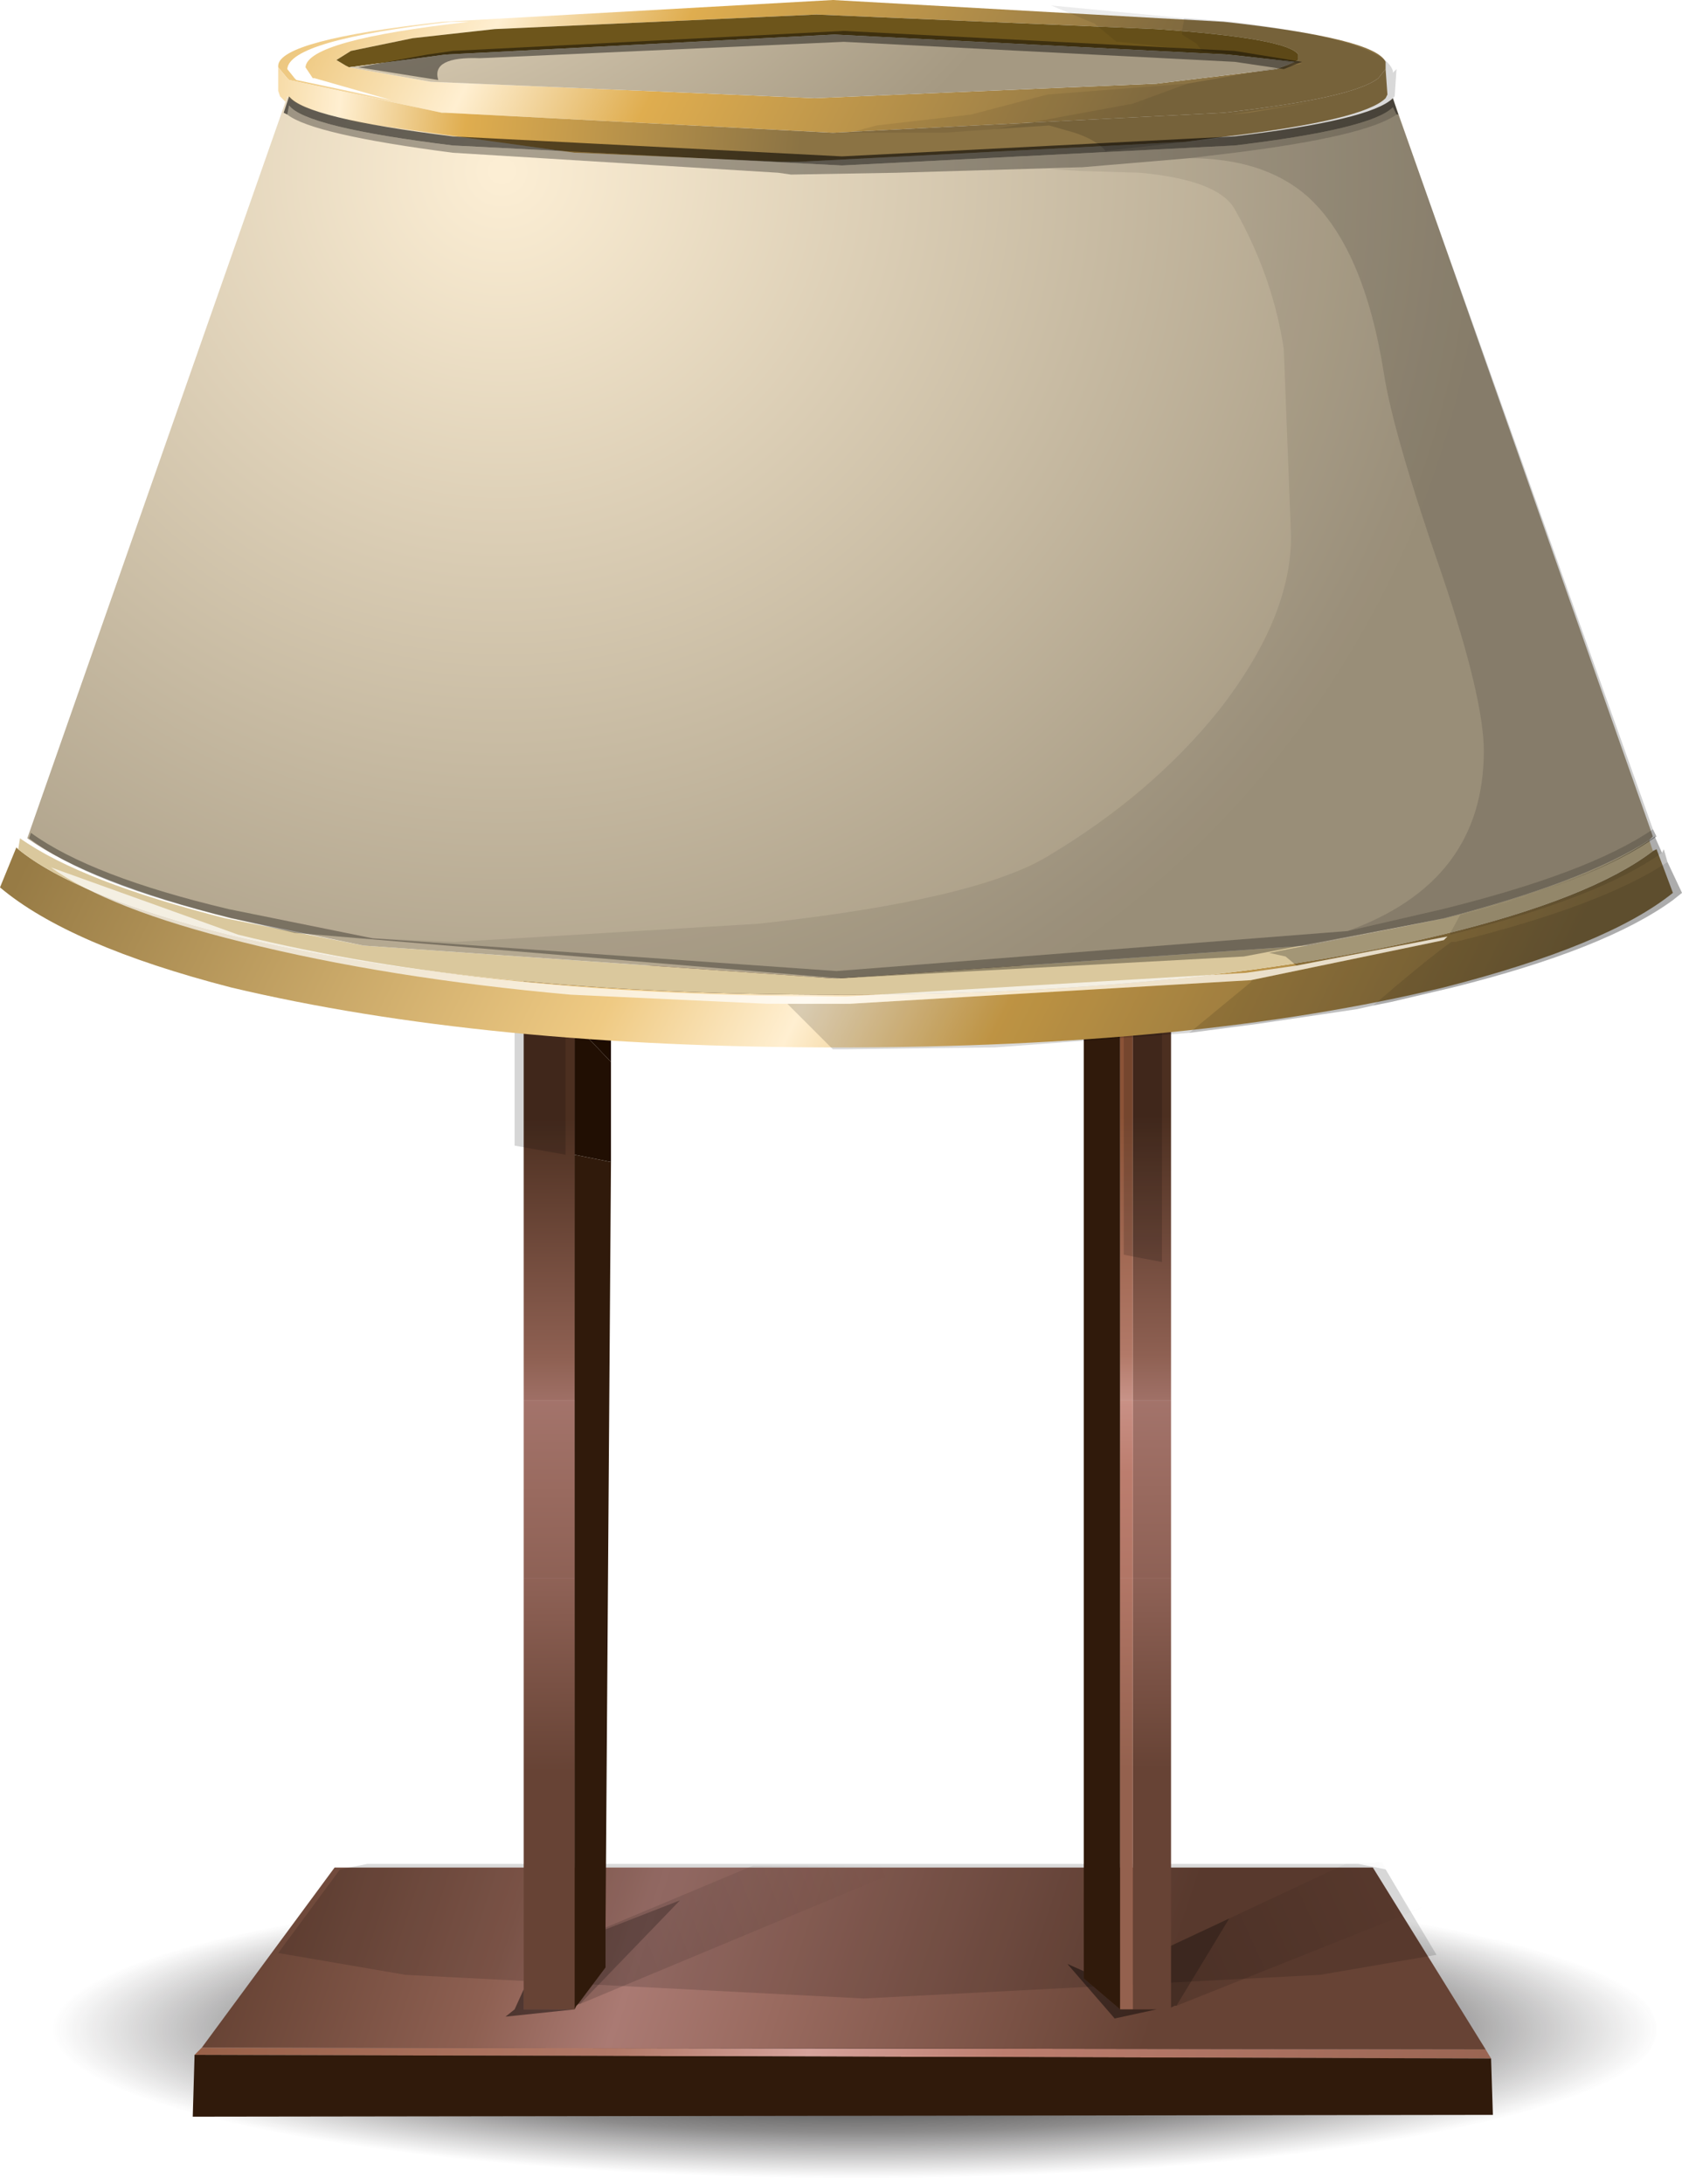 <?xml version="1.0" encoding="UTF-8" standalone="no"?>
<svg xmlns:xlink="http://www.w3.org/1999/xlink" height="60.05px" width="46.25px" xmlns="http://www.w3.org/2000/svg">
  <g transform="matrix(1.0, 0.0, 0.0, 1.0, 0.0, 0.0)">
    <use height="60.05" transform="matrix(1.0, 0.0, 0.0, 1.0, 0.0, 0.0)" width="46.25" xlink:href="#shape0"/>
    <use height="0.0" id="price_tag_pt" transform="matrix(1.0, 0.0, 0.0, 1.0, 23.1, 69.7)" width="0.0" xlink:href="#sprite0"/>
  </g>
  <defs>
    <g id="shape0" transform="matrix(1.0, 0.0, 0.0, 1.0, 0.0, 0.0)">
      <path d="M45.55 55.8 Q45.55 57.55 39.05 58.8 32.55 60.05 23.55 60.05 14.4 60.05 7.95 58.8 1.45 57.55 1.45 55.8 1.45 54.05 7.95 52.8 14.4 51.55 23.55 51.55 32.65 51.55 39.05 52.8 45.55 54.05 45.55 55.8" fill="url(#gradient0)" fill-rule="evenodd" stroke="none"/>
      <path d="M5.55 56.3 L40.85 56.35 41.0 56.6 5.35 56.5 5.55 56.3" fill="url(#gradient1)" fill-rule="evenodd" stroke="none"/>
      <path d="M41.0 56.6 L41.05 58.15 5.3 58.2 5.35 56.5 41.0 56.6" fill="#301a0b" fill-rule="evenodd" stroke="none"/>
      <path d="M5.55 56.3 L9.2 51.35 37.75 51.35 40.85 56.35 5.55 56.3" fill="url(#gradient2)" fill-rule="evenodd" stroke="none"/>
      <path d="M36.3 54.3 L23.75 54.95 11.15 54.3 7.65 53.7 9.35 51.4 10.1 51.25 37.35 51.25 38.1 51.4 39.5 53.75 36.3 54.3" fill="#000000" fill-opacity="0.145" fill-rule="evenodd" stroke="none"/>
      <path d="M16.8 28.0 L16.8 29.2 15.8 28.15 15.8 28.0 16.8 28.0" fill="#1d0c00" fill-rule="evenodd" stroke="none"/>
      <path d="M16.8 29.2 L16.8 31.95 15.8 31.75 15.8 28.15 16.8 29.2" fill="#210f03" fill-rule="evenodd" stroke="none"/>
      <path d="M14.4 38.5 L14.4 26.85 14.45 26.85 32.05 26.85 32.2 26.85 32.2 38.5 31.15 38.5 31.15 28.0 30.8 28.0 29.8 28.0 16.8 28.0 15.8 28.0 15.8 28.15 15.8 31.75 15.8 38.5 14.4 38.5" fill="url(#gradient3)" fill-rule="evenodd" stroke="none"/>
      <path d="M14.45 26.85 L15.15 26.55 31.7 26.55 32.05 26.85 14.45 26.85" fill="#704d35" fill-rule="evenodd" stroke="none"/>
      <path d="M16.8 31.95 L16.65 53.0 16.65 53.05 16.65 54.1 15.9 55.1 15.85 55.15 15.8 55.25 15.8 43.4 15.8 38.5 15.8 31.75 16.8 31.95 M29.8 54.2 L29.8 28.0 30.8 28.0 30.8 38.5 30.8 43.4 30.8 55.25 29.8 54.4 29.8 54.2" fill="#301a0b" fill-rule="evenodd" stroke="none"/>
      <path d="M14.4 43.4 L14.4 38.5 15.8 38.5 15.8 43.4 14.4 43.4 M32.2 38.5 L32.2 43.4 31.15 43.4 31.15 38.5 32.2 38.5" fill="url(#gradient4)" fill-rule="evenodd" stroke="none"/>
      <path d="M14.4 54.7 L14.4 43.4 15.8 43.4 15.8 55.25 14.4 55.25 14.4 54.7 M32.2 43.4 L32.2 53.5 32.2 55.2 32.2 55.25 31.8 55.25 31.15 55.25 31.15 43.4 32.2 43.4" fill="url(#gradient5)" fill-rule="evenodd" stroke="none"/>
      <path d="M30.8 28.0 L31.15 28.0 31.15 38.5 30.8 38.5 30.8 28.0" fill="url(#gradient6)" fill-rule="evenodd" stroke="none"/>
      <path d="M30.8 38.5 L31.15 38.5 31.15 43.4 30.8 43.4 30.8 38.5" fill="url(#gradient7)" fill-rule="evenodd" stroke="none"/>
      <path d="M30.8 43.4 L31.15 43.4 31.15 55.25 30.8 55.25 30.8 43.4" fill="url(#gradient8)" fill-rule="evenodd" stroke="none"/>
      <path d="M33.8 52.75 L37.0 51.25 38.0 51.2 38.75 52.55 39.25 52.4 32.35 55.15 33.8 52.75" fill="url(#gradient9)" fill-rule="evenodd" stroke="none"/>
      <path d="M15.95 55.1 L15.9 55.1 16.65 54.1 16.65 53.05 18.7 52.25 15.95 55.1 M32.2 53.5 L33.8 52.75 32.35 55.15 32.3 55.15 32.2 55.2 32.2 53.5" fill="#000000" fill-opacity="0.318" fill-rule="evenodd" stroke="none"/>
      <path d="M31.8 55.25 L30.65 55.5 29.35 54.0 29.8 54.2 29.8 54.4 30.8 55.25 31.15 55.25 31.8 55.25" fill="#000000" fill-opacity="0.443" fill-rule="evenodd" stroke="none"/>
      <path d="M16.65 53.0 L20.7 51.3 25.35 51.3 24.1 51.7 15.95 55.1 18.7 52.25 16.65 53.05 16.65 53.0" fill="url(#gradient10)" fill-rule="evenodd" stroke="none"/>
      <path d="M15.8 55.25 L13.9 55.45 14.15 55.25 14.4 54.7 14.4 55.25 15.8 55.25" fill="#000000" fill-opacity="0.467" fill-rule="evenodd" stroke="none"/>
      <path d="M31.95 34.7 L30.9 34.5 30.9 28.0 15.55 28.0 15.55 31.75 14.15 31.5 14.15 26.85 31.95 26.85 31.95 34.7" fill="#000000" fill-opacity="0.161" fill-rule="evenodd" stroke="none"/>
      <path d="M45.45 23.4 L45.55 23.35 46.0 24.55 Q44.2 26.0 39.7 27.15 32.85 28.8 23.05 28.8 13.3 28.8 6.35 27.15 1.9 26.0 0.0 24.4 L0.45 23.3 0.5 23.35 Q2.1 24.65 6.3 25.7 13.25 27.35 23.0 27.35 32.8 27.35 39.65 25.7 43.75 24.7 45.45 23.4" fill="url(#gradient11)" fill-rule="evenodd" stroke="none"/>
      <path d="M45.35 23.1 L45.45 23.4 Q43.75 24.7 39.65 25.7 32.8 27.35 23.0 27.35 13.25 27.35 6.3 25.7 2.1 24.65 0.5 23.35 L0.55 23.05 Q2.25 24.25 6.2 25.25 L10.0 26.0 22.9 26.9 23.05 26.9 35.95 26.0 39.7 25.25 Q43.55 24.25 45.35 23.1" fill="#dac89d" fill-rule="evenodd" stroke="none"/>
      <path d="M32.6 3.9 L33.9 3.75 Q37.7 3.3 38.3 2.7 L45.45 23.0 45.35 23.1 Q43.55 24.25 39.7 25.25 L35.95 26.0 23.05 26.9 22.9 26.9 10.0 26.0 6.35 25.25 Q2.45 24.25 0.75 23.05 L7.85 2.8 7.9 2.65 Q8.15 2.95 9.2 3.2 L9.4 3.25 9.65 3.35 15.8 4.2 15.85 4.2 21.5 4.45 21.95 4.45 32.6 3.9" fill="url(#gradient12)" fill-rule="evenodd" stroke="none"/>
      <path d="M7.65 1.85 L7.65 1.8 Q7.7 1.1 12.15 0.6 L22.9 0.0 33.65 0.6 Q37.8 1.05 38.1 1.7 L38.1 1.8 38.1 1.9 37.9 2.15 Q37.2 2.7 33.65 3.1 L22.9 3.65 12.25 3.1 12.15 3.1 7.95 2.2 7.9 2.15 7.65 1.85 M35.6 1.7 L35.7 1.65 35.7 1.6 35.7 1.5 Q35.4 1.05 31.8 0.8 L22.45 0.4 13.6 0.8 11.35 1.05 9.65 1.4 9.25 1.65 9.5 1.8 9.6 1.85 11.85 2.25 13.05 2.3 22.4 2.7 31.8 2.3 35.1 1.9 35.6 1.7" fill="url(#gradient13)" fill-rule="evenodd" stroke="none"/>
      <path d="M9.6 1.85 L9.5 1.8 9.25 1.65 9.65 1.4 11.35 1.05 13.6 0.8 22.45 0.4 31.8 0.8 Q35.4 1.05 35.7 1.5 L35.7 1.6 35.7 1.65 35.6 1.7 33.75 1.5 22.95 0.95 12.25 1.5 11.5 1.6 9.6 1.85" fill="#6d551b" fill-rule="evenodd" stroke="none"/>
      <path d="M7.85 2.8 L7.7 2.65 7.65 2.5 7.65 1.85 7.9 2.15 7.95 2.2 12.15 3.1 12.25 3.1 22.9 3.65 33.65 3.1 Q37.2 2.7 37.9 2.15 L38.1 1.9 38.15 2.6 38.1 2.7 Q37.5 3.3 33.75 3.75 L32.6 3.9 21.95 4.45 21.5 4.45 15.85 4.2 15.8 4.2 9.65 3.35 9.4 3.25 9.2 3.2 Q8.15 2.95 7.9 2.65 L7.85 2.8" fill="url(#gradient14)" fill-rule="evenodd" stroke="none"/>
      <path d="M35.6 1.7 L35.1 1.9 31.8 2.3 22.4 2.7 13.05 2.3 11.85 2.25 9.6 1.85 11.5 1.6 12.25 1.5 22.95 0.95 33.75 1.5 35.6 1.7" fill="url(#gradient15)" fill-rule="evenodd" stroke="none"/>
      <path d="M37.75 27.65 L37.3 27.75 34.6 28.15 32.7 28.4 34.4 27.0 34.4 26.95 39.7 25.85 39.8 25.75 35.65 26.55 35.35 26.3 34.9 26.2 39.75 25.25 40.15 25.15 39.85 25.7 39.9 25.7 Q43.95 24.7 45.7 23.45 L45.75 23.35 45.85 23.7 Q44.05 24.9 40.0 25.9 L39.9 25.9 Q39.2 26.4 37.75 27.65" fill="#000000" fill-opacity="0.251" fill-rule="evenodd" stroke="none"/>
      <path d="M45.85 23.7 L46.25 24.55 46.0 24.75 Q44.15 26.1 39.95 27.15 L38.25 27.55 37.75 27.65 Q39.2 26.4 39.9 25.9 L40.0 25.9 Q44.05 24.9 45.85 23.7 M40.15 25.15 Q43.85 24.2 45.5 23.0 L45.7 23.45 Q43.95 24.7 39.9 25.7 L39.85 25.7 40.15 25.15" fill="#000000" fill-opacity="0.325" fill-rule="evenodd" stroke="none"/>
      <path d="M32.7 28.4 L32.05 28.45 27.35 28.8 23.3 28.85 22.9 28.85 21.65 27.6 23.35 27.6 34.4 26.95 34.4 27.0 32.7 28.4 M32.55 0.5 L33.85 0.6 Q38.05 1.1 38.3 1.95 L38.3 2.0 38.4 1.9 38.35 2.65 38.3 2.7 Q37.7 3.3 33.95 3.75 L30.4 4.15 Q30.15 3.85 29.55 3.65 L28.85 3.45 27.35 3.55 31.15 2.85 32.65 2.3 35.8 1.75 33.95 1.5 33.05 1.4 32.9 1.2 32.5 0.95 32.5 0.85 32.55 0.6 32.55 0.5 M34.35 3.1 L36.15 2.8 33.85 3.15 34.35 3.1" fill="#000000" fill-opacity="0.149" fill-rule="evenodd" stroke="none"/>
      <path d="M27.35 3.55 L25.95 3.65 23.6 3.65 23.35 3.65 24.1 3.45 26.7 3.15 28.8 2.6 32.0 2.35 32.65 2.3 31.15 2.85 27.35 3.55 M33.05 1.4 L30.8 1.15 30.7 1.15 30.1 0.65 28.9 0.15 32.55 0.5 32.55 0.6 32.5 0.85 32.5 0.95 32.9 1.2 33.05 1.4" fill="#000000" fill-opacity="0.078" fill-rule="evenodd" stroke="none"/>
      <path d="M12.4 0.6 L12.9 0.6 Q8.45 1.1 8.4 1.85 L8.6 2.15 8.65 2.15 10.75 2.75 8.15 2.2 8.1 2.15 7.9 1.9 Q7.95 1.1 12.4 0.6" fill="#ffffff" fill-rule="evenodd" stroke="none"/>
      <path d="M21.65 27.6 L21.1 27.6 15.7 27.35 Q10.65 26.9 6.65 25.9 3.0 25.0 1.4 23.85 L6.55 25.7 Q13.45 27.4 23.25 27.4 L34.25 26.75 35.65 26.55 39.8 25.75 39.7 25.85 34.4 26.95 23.35 27.6 21.65 27.6" fill="#ffffff" fill-opacity="0.706" fill-rule="evenodd" stroke="none"/>
      <path d="M23.2 1.15 L13.2 1.6 Q11.85 1.55 12.05 2.2 L9.85 1.85 11.75 1.5 12.45 1.4 23.2 0.85 33.95 1.4 35.8 1.7 35.3 1.9 33.95 1.7 23.2 1.15" fill="#000000" fill-opacity="0.431" fill-rule="evenodd" stroke="none"/>
      <path d="M45.45 22.8 L45.55 23.0 Q43.8 24.25 39.75 25.25 L34.2 26.3 23.1 26.9 8.1 25.65 6.4 25.25 Q2.45 24.3 0.8 23.05 L0.85 22.9 Q2.5 24.1 6.3 25.0 L10.25 25.8 23.0 26.7 37.05 25.6 39.65 25.0 Q43.7 24.0 45.45 22.8 M29.7 4.6 L24.65 4.75 21.75 4.8 21.4 4.75 12.45 4.2 Q8.6 3.7 7.9 3.15 L7.95 2.9 Q8.4 3.5 12.45 4.0 L23.15 4.55 33.95 4.0 Q37.7 3.55 38.3 2.95 L38.4 3.15 Q37.55 3.75 33.95 4.2 L32.7 4.35 29.75 4.6 29.7 4.6" fill="#000000" fill-opacity="0.325" fill-rule="evenodd" stroke="none"/>
      <path d="M7.9 3.15 L7.8 3.1 7.95 2.65 Q8.4 3.25 12.45 3.75 L23.15 4.3 33.95 3.75 Q37.7 3.3 38.3 2.7 L38.45 3.15 38.4 3.15 38.3 2.95 Q37.7 3.55 33.95 4.0 L23.15 4.55 12.45 4.0 Q8.4 3.5 7.95 2.9 L7.9 3.15" fill="#000000" fill-opacity="0.588" fill-rule="evenodd" stroke="none"/>
      <path d="M38.45 3.15 L45.45 22.8 Q43.7 24.0 39.65 25.0 L37.05 25.6 Q40.8 24.25 40.8 20.65 40.8 19.2 39.65 15.8 38.3 11.9 38.05 10.25 37.5 6.8 35.95 5.4 34.75 4.35 32.7 4.35 L33.95 4.2 Q37.55 3.75 38.4 3.15 L38.45 3.15" fill="#000000" fill-opacity="0.188" fill-rule="evenodd" stroke="none"/>
      <path d="M10.25 25.8 L12.5 25.9 20.85 25.4 Q26.8 24.75 28.8 23.55 31.65 21.85 33.5 19.55 35.5 17.0 35.5 14.75 L35.3 9.6 Q35.0 7.6 33.95 5.75 33.5 4.95 31.35 4.75 L29.7 4.7 28.85 4.65 29.7 4.6 29.75 4.6 32.7 4.35 Q34.75 4.35 35.95 5.4 37.5 6.8 38.05 10.25 38.3 11.9 39.65 15.8 40.8 19.2 40.8 20.65 40.8 24.25 37.05 25.6 L23.0 26.7 10.25 25.8" fill="#000000" fill-opacity="0.078" fill-rule="evenodd" stroke="none"/>
    </g>
    <radialGradient cx="0" cy="0" gradientTransform="matrix(0.027, 0.0, 0.0, -0.005, 23.55, 55.8)" gradientUnits="userSpaceOnUse" id="gradient0" r="819.2" spreadMethod="pad">
      <stop offset="0.0" stop-color="#000000"/>
      <stop offset="0.329" stop-color="#040404" stop-opacity="0.867"/>
      <stop offset="0.694" stop-color="#121011" stop-opacity="0.482"/>
      <stop offset="1.0" stop-color="#221f20" stop-opacity="0.0"/>
    </radialGradient>
    <linearGradient gradientTransform="matrix(0.026, 0.005, -0.004, 0.021, 21.1, 56.6)" gradientUnits="userSpaceOnUse" id="gradient1" spreadMethod="pad" x1="-819.2" x2="819.2">
      <stop offset="0.004" stop-color="#8b5337"/>
      <stop offset="0.404" stop-color="#b27968"/>
      <stop offset="0.525" stop-color="#d5a29b"/>
      <stop offset="0.647" stop-color="#bc7d6e"/>
      <stop offset="1.0" stop-color="#94614e"/>
    </linearGradient>
    <linearGradient gradientTransform="matrix(0.017, 0.006, -0.001, 0.003, 17.1, 52.7)" gradientUnits="userSpaceOnUse" id="gradient2" spreadMethod="pad" x1="-819.2" x2="819.2">
      <stop offset="0.004" stop-color="#4c2f20"/>
      <stop offset="0.404" stop-color="#8e6052"/>
      <stop offset="0.525" stop-color="#aa7a73"/>
      <stop offset="0.663" stop-color="#996a5f"/>
      <stop offset="1.0" stop-color="#674335"/>
    </linearGradient>
    <linearGradient gradientTransform="matrix(1.0E-4, 0.01, -0.021, 1.0E-4, 22.7, 38.85)" gradientUnits="userSpaceOnUse" id="gradient3" spreadMethod="pad" x1="-819.2" x2="819.2">
      <stop offset="0.004" stop-color="#4c2f20"/>
      <stop offset="0.404" stop-color="#8e6052"/>
      <stop offset="0.525" stop-color="#aa7a73"/>
      <stop offset="0.663" stop-color="#996a5f"/>
      <stop offset="1.0" stop-color="#674335"/>
    </linearGradient>
    <linearGradient gradientTransform="matrix(1.0E-4, 0.019, -0.021, 1.0E-4, 22.7, 35.95)" gradientUnits="userSpaceOnUse" id="gradient4" spreadMethod="pad" x1="-819.2" x2="819.2">
      <stop offset="0.004" stop-color="#4c2f20"/>
      <stop offset="0.404" stop-color="#8e6052"/>
      <stop offset="0.525" stop-color="#aa7a73"/>
      <stop offset="0.663" stop-color="#996a5f"/>
      <stop offset="1.0" stop-color="#674335"/>
    </linearGradient>
    <linearGradient gradientTransform="matrix(1.0E-4, 0.012, -0.021, 1.0E-4, 22.7, 38.85)" gradientUnits="userSpaceOnUse" id="gradient5" spreadMethod="pad" x1="-819.2" x2="819.2">
      <stop offset="0.004" stop-color="#4c2f20"/>
      <stop offset="0.404" stop-color="#8e6052"/>
      <stop offset="0.525" stop-color="#aa7a73"/>
      <stop offset="0.663" stop-color="#996a5f"/>
      <stop offset="1.0" stop-color="#674335"/>
    </linearGradient>
    <linearGradient gradientTransform="matrix(1.0E-4, 0.01, -0.021, 1.0E-4, 22.7, 38.85)" gradientUnits="userSpaceOnUse" id="gradient6" spreadMethod="pad" x1="-819.2" x2="819.2">
      <stop offset="0.004" stop-color="#8b5337"/>
      <stop offset="0.404" stop-color="#b27968"/>
      <stop offset="0.525" stop-color="#d5a29b"/>
      <stop offset="0.647" stop-color="#bc7d6e"/>
      <stop offset="1.0" stop-color="#94614e"/>
    </linearGradient>
    <linearGradient gradientTransform="matrix(1.0E-4, 0.019, -0.021, 1.0E-4, 22.7, 35.95)" gradientUnits="userSpaceOnUse" id="gradient7" spreadMethod="pad" x1="-819.2" x2="819.2">
      <stop offset="0.004" stop-color="#8b5337"/>
      <stop offset="0.404" stop-color="#b27968"/>
      <stop offset="0.525" stop-color="#d5a29b"/>
      <stop offset="0.647" stop-color="#bc7d6e"/>
      <stop offset="1.0" stop-color="#94614e"/>
    </linearGradient>
    <linearGradient gradientTransform="matrix(1.0E-4, 0.012, -0.021, 1.0E-4, 22.7, 38.85)" gradientUnits="userSpaceOnUse" id="gradient8" spreadMethod="pad" x1="-819.2" x2="819.2">
      <stop offset="0.004" stop-color="#8b5337"/>
      <stop offset="0.404" stop-color="#b27968"/>
      <stop offset="0.525" stop-color="#d5a29b"/>
      <stop offset="0.647" stop-color="#bc7d6e"/>
      <stop offset="1.0" stop-color="#94614e"/>
    </linearGradient>
    <linearGradient gradientTransform="matrix(-0.004, 0.002, -9.0E-4, -0.002, 35.45, 53.05)" gradientUnits="userSpaceOnUse" id="gradient9" spreadMethod="pad" x1="-819.2" x2="819.2">
      <stop offset="0.0" stop-color="#000000" stop-opacity="0.0"/>
      <stop offset="1.0" stop-color="#000000" stop-opacity="0.149"/>
    </linearGradient>
    <linearGradient gradientTransform="matrix(-0.005, 0.002, -8.0E-4, -0.002, 20.6, 53.2)" gradientUnits="userSpaceOnUse" id="gradient10" spreadMethod="pad" x1="-819.2" x2="819.2">
      <stop offset="0.0" stop-color="#000000" stop-opacity="0.0"/>
      <stop offset="1.0" stop-color="#000000" stop-opacity="0.149"/>
    </linearGradient>
    <linearGradient gradientTransform="matrix(0.022, 0.011, -0.006, 0.012, 23.0, 23.8)" gradientUnits="userSpaceOnUse" id="gradient11" spreadMethod="pad" x1="-819.2" x2="819.2">
      <stop offset="0.004" stop-color="#977b45"/>
      <stop offset="0.404" stop-color="#efca83"/>
      <stop offset="0.522" stop-color="#ffefd1"/>
      <stop offset="0.647" stop-color="#dfad4f"/>
      <stop offset="0.976" stop-color="#8b7344"/>
    </linearGradient>
    <radialGradient cx="0" cy="0" gradientTransform="matrix(0.034, 0.0, 0.0, 0.033, 13.8, 4.7)" gradientUnits="userSpaceOnUse" id="gradient12" r="819.2" spreadMethod="pad">
      <stop offset="0.008" stop-color="#fceed4"/>
      <stop offset="0.976" stop-color="#a59982"/>
    </radialGradient>
    <linearGradient gradientTransform="matrix(0.02, 0.011, -0.004, 0.008, 13.0, 0.15)" gradientUnits="userSpaceOnUse" id="gradient13" spreadMethod="pad" x1="-819.2" x2="819.2">
      <stop offset="0.004" stop-color="#977b45"/>
      <stop offset="0.404" stop-color="#efca83"/>
      <stop offset="0.522" stop-color="#ffefd1"/>
      <stop offset="0.647" stop-color="#dfad4f"/>
      <stop offset="0.976" stop-color="#8b7344"/>
    </linearGradient>
    <linearGradient gradientTransform="matrix(0.017, 0.002, -0.001, 0.009, 8.95, 0.8)" gradientUnits="userSpaceOnUse" id="gradient14" spreadMethod="pad" x1="-819.2" x2="819.2">
      <stop offset="0.004" stop-color="#977b45"/>
      <stop offset="0.404" stop-color="#efca83"/>
      <stop offset="0.522" stop-color="#ffefd1"/>
      <stop offset="0.647" stop-color="#dfad4f"/>
      <stop offset="0.976" stop-color="#8b7344"/>
    </linearGradient>
    <radialGradient cx="0" cy="0" gradientTransform="matrix(0.029, 0.0, 0.0, 0.016, 5.7, -3.85)" gradientUnits="userSpaceOnUse" id="gradient15" r="819.2" spreadMethod="pad">
      <stop offset="0.008" stop-color="#fceed4"/>
      <stop offset="0.976" stop-color="#a59982"/>
    </radialGradient>
  </defs>
</svg>
